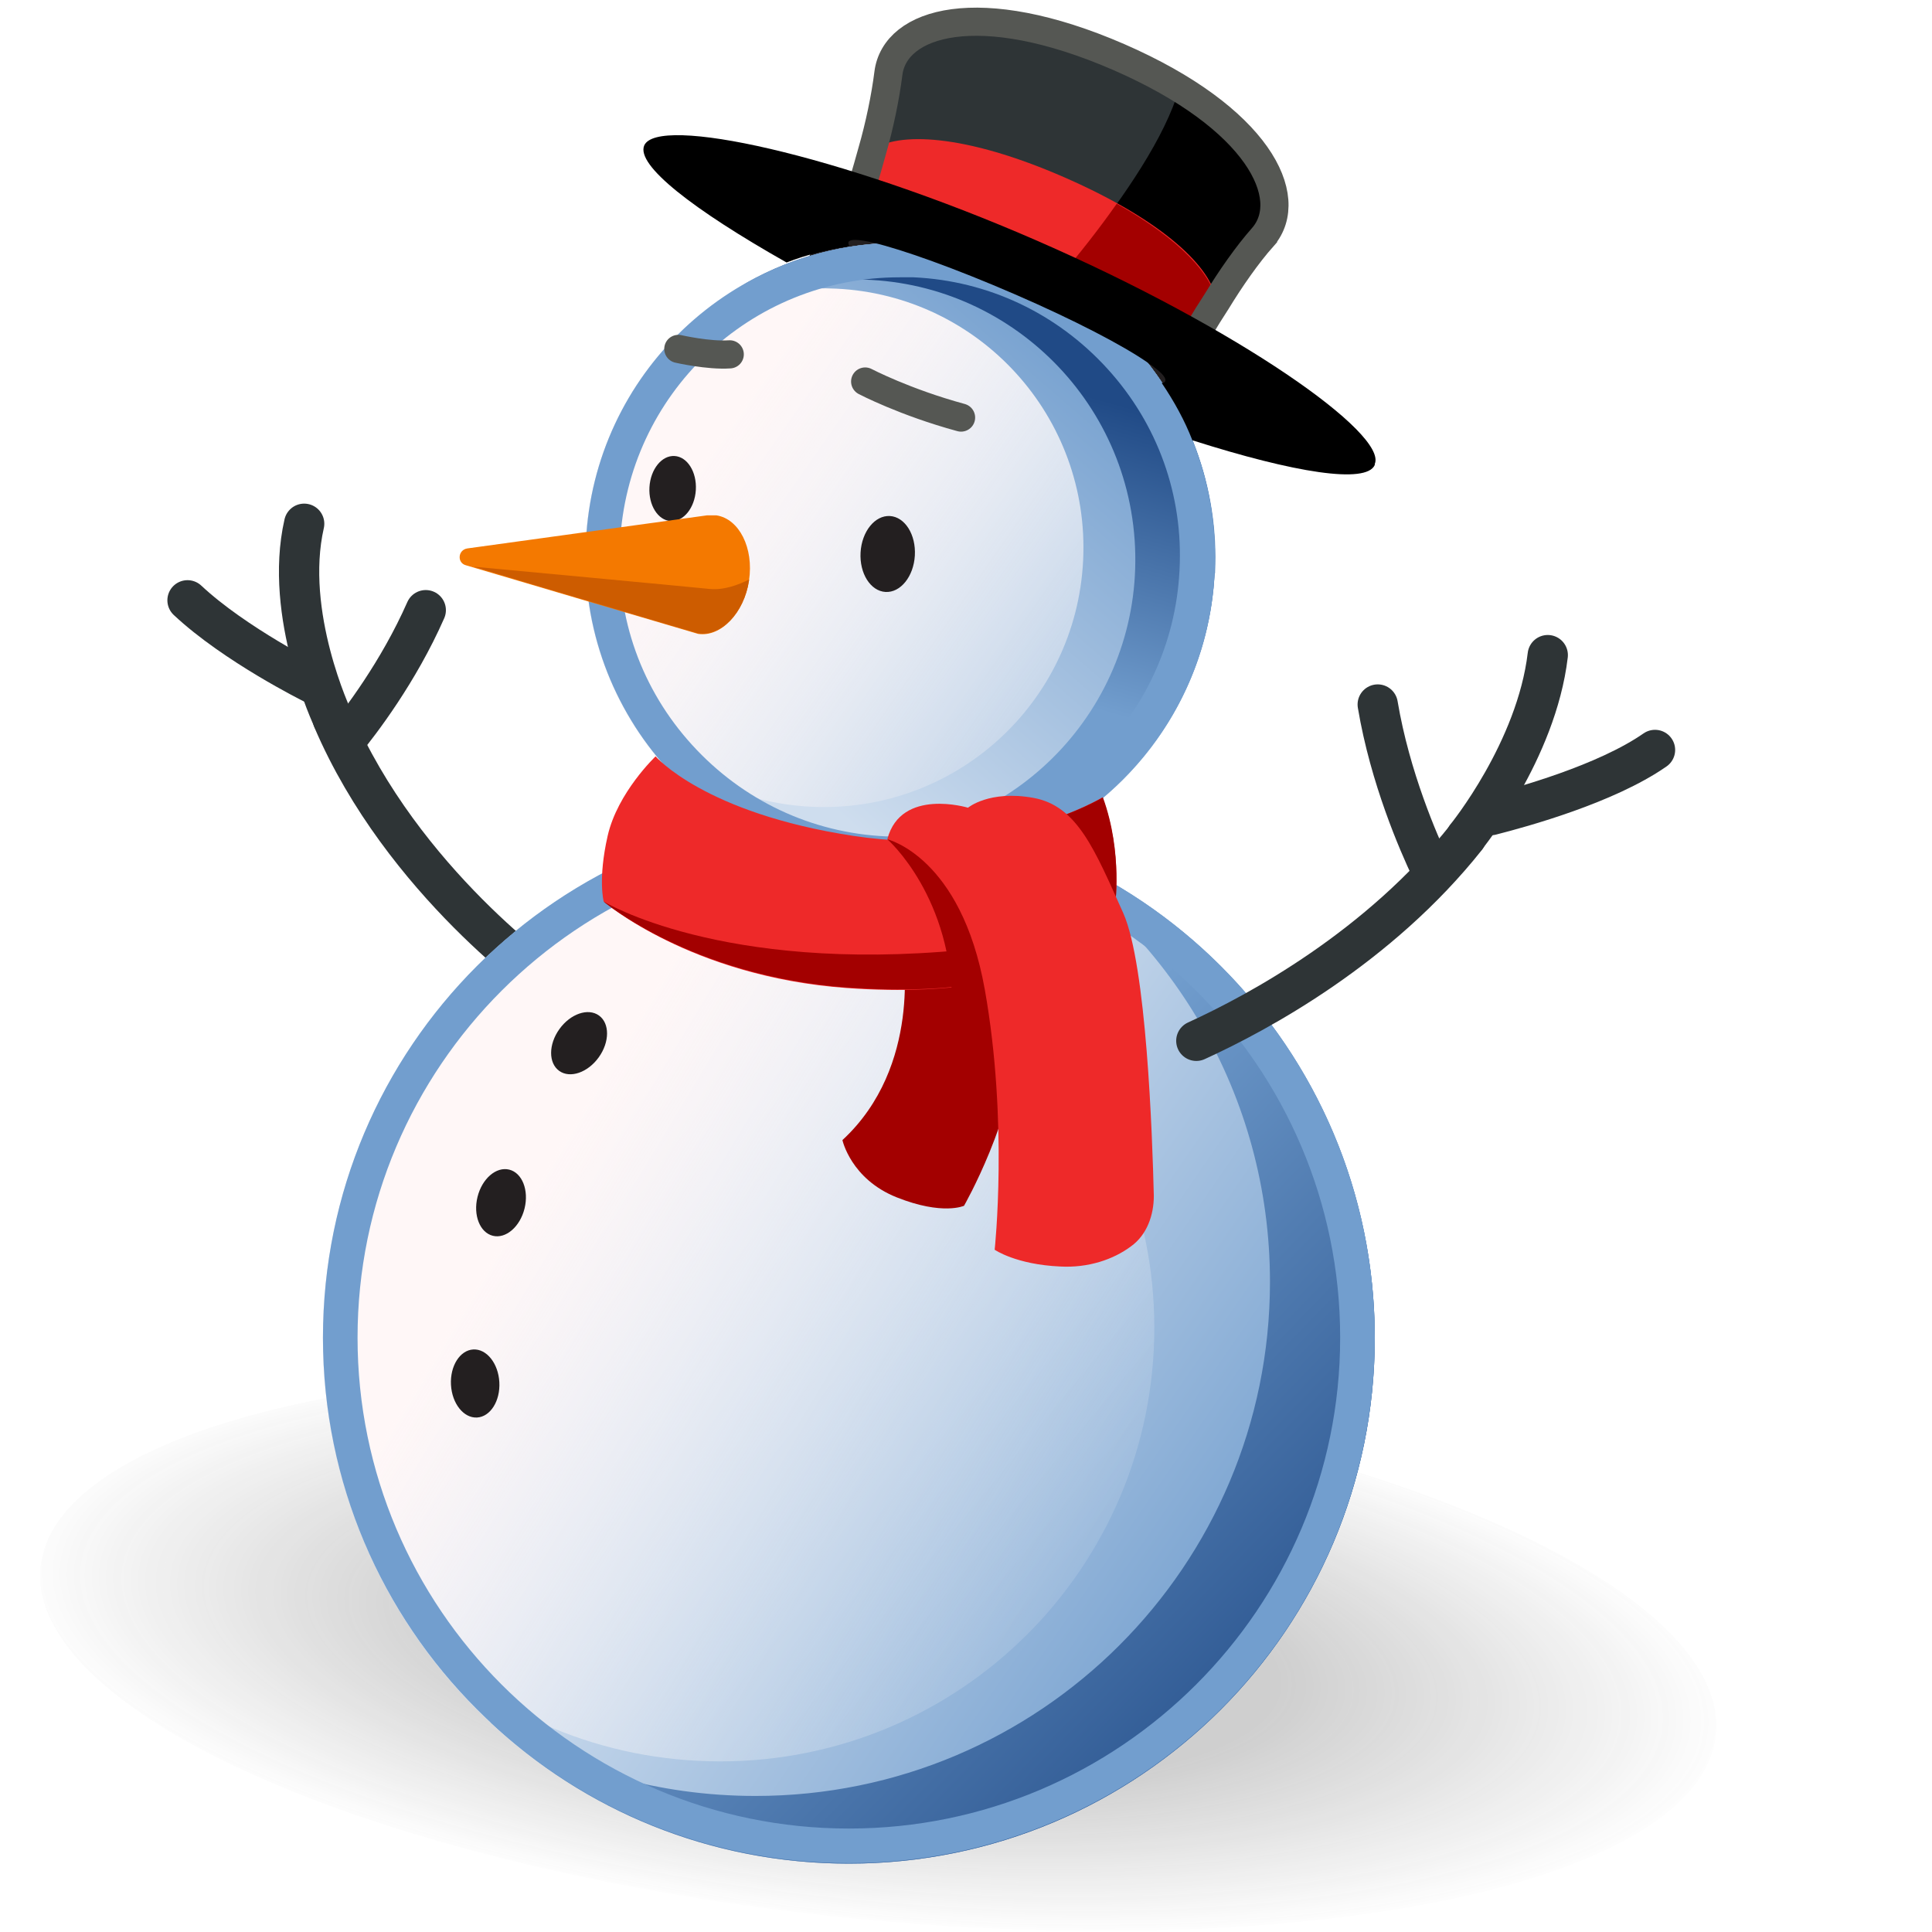 <?xml version="1.0" encoding="UTF-8" standalone="no"?>
<svg
   viewBox="0 0 48 48"
   version="1.1"
   id="svg42"
   sodipodi:docname="mpm_snow.svg"
   inkscape:version="1.3.2 (091e20e, 2023-11-25, custom)"
   xmlns:inkscape="http://www.inkscape.org/namespaces/inkscape"
   xmlns:sodipodi="http://sodipodi.sourceforge.net/DTD/sodipodi-0.dtd"
   xmlns:xlink="http://www.w3.org/1999/xlink"
   xmlns="http://www.w3.org/2000/svg"
   xmlns:svg="http://www.w3.org/2000/svg">
  <sodipodi:namedview
     id="namedview42"
     pagecolor="#ffffff"
     bordercolor="#666666"
     borderopacity="1.0"
     inkscape:showpageshadow="2"
     inkscape:pageopacity="0.0"
     inkscape:pagecheckerboard="0"
     inkscape:deskcolor="#d1d1d1"
     showgrid="false"
     inkscape:zoom="16.2929"
     inkscape:cx="23.9982"
     inkscape:cy="23.9982"
     inkscape:current-layer="svg42" />
  <defs
     id="defs8">
    <radialGradient
       id="radial-gradient"
       cx="163.89"
       cy="-47.04"
       fx="163.89"
       fy="-47.04"
       r="8.81"
       gradientTransform="matrix(-0.286,2.383,-0.996,-0.681,23.36,-384.81)"
       gradientUnits="userSpaceOnUse">
      <stop
         offset=".47"
         stop-color="#2c2c2c"
         stop-opacity=".5"
         id="stop1" />
      <stop
         offset=".99"
         stop-color="#2c2c2c"
         stop-opacity="0"
         id="stop2" />
    </radialGradient>
    <linearGradient
       id="linear-gradient"
       x1="18.49"
       y1="27.09"
       x2="35.48"
       y2="41.05"
       gradientTransform="matrix(1, 0, 0, 1, 0, 0)"
       gradientUnits="userSpaceOnUse">
      <stop
         offset="0"
         stop-color="#ceddee"
         id="stop3" />
      <stop
         offset=".99"
         stop-color="#729ece"
         id="stop4" />
    </linearGradient>
    <linearGradient
       id="linear-gradient-2"
       x1="29.55"
       y1="34.84"
       x2="17.39"
       y2="27.52"
       gradientTransform="matrix(1, 0, 0, 1, 0, 0)"
       gradientUnits="userSpaceOnUse">
      <stop
         offset="0"
         stop-color="#fff"
         stop-opacity="0"
         id="stop5" />
      <stop
         offset="1"
         stop-color="#fff7f7"
         id="stop6" />
    </linearGradient>
    <linearGradient
       id="linear-gradient-3"
       x1="21.79"
       y1="30.02"
       x2="32.01"
       y2="37.06"
       xlink:href="#linear-gradient" />
    <linearGradient
       id="linear-gradient-4"
       x1="23.02"
       y1="30.75"
       x2="33.11"
       y2="40.55"
       gradientTransform="matrix(1, 0, 0, 1, 0, 0)"
       gradientUnits="userSpaceOnUse">
      <stop
         offset="0"
         stop-color="#729ece"
         id="stop7" />
      <stop
         offset=".99"
         stop-color="#204a86"
         id="stop8" />
    </linearGradient>
    <linearGradient
       id="linear-gradient-5"
       x1="22.56"
       y1="14.02"
       x2="33.33"
       y2="21.48"
       xlink:href="#linear-gradient" />
    <linearGradient
       id="linear-gradient-6"
       x1="32.32"
       y1="20.83"
       x2="20.85"
       y2="12.82"
       xlink:href="#linear-gradient-2" />
    <linearGradient
       id="linear-gradient-7"
       x1="21.38"
       y1="18.95"
       x2="28.51"
       y2="10.75"
       xlink:href="#linear-gradient" />
    <linearGradient
       id="linear-gradient-8"
       x1="24.42"
       y1="17.3"
       x2="26.11"
       y2="11.39"
       xlink:href="#linear-gradient-4" />
    <linearGradient
       inkscape:collect="always"
       xlink:href="#linear-gradient"
       id="linearGradient42"
       gradientUnits="userSpaceOnUse"
       x1="18.49"
       y1="27.09"
       x2="35.48"
       y2="41.05" />
    <linearGradient
       inkscape:collect="always"
       xlink:href="#linear-gradient-2"
       id="linearGradient43"
       gradientUnits="userSpaceOnUse"
       x1="29.55"
       y1="34.84"
       x2="17.39"
       y2="27.52" />
    <linearGradient
       inkscape:collect="always"
       xlink:href="#linear-gradient-4"
       id="linearGradient44"
       gradientUnits="userSpaceOnUse"
       x1="23.02"
       y1="30.75"
       x2="33.11"
       y2="40.55" />
  </defs>
  <g
     id="shadow"
     style="opacity:0.45;isolation:isolate;mix-blend-mode:multiply;stroke-width:1.15"
     transform="matrix(1,0,0,0.757,-1.412,12.28)">
    <ellipse
       cx="23.23"
       cy="37.96"
       rx="8.79"
       ry="21"
       transform="rotate(-81.81,23.228,37.956)"
       style="fill:url(#radial-gradient);stroke-width:1.15"
       id="ellipse8" />
  </g>
  <g
     id="ART"
     transform="matrix(1.228,0,0,1.227,-7.707,-5)"
     style="isolation:isolate;stroke-width:0.815">
    <g
       id="g41"
       style="stroke-width:0.815">
      <g
         id="g11"
         style="stroke-width:0.815">
        <path
           d="m 17.42,24.02 c 0,0 -3,-2.08 -4.41,-5.38"
           style="fill:none;stroke:#2e3436;stroke-width:0.815;stroke-linecap:round;stroke-linejoin:round"
           id="path8" />
        <path
           d="m 13.24,19.09 c 0.32,-0.39 1.1,-1.41 1.65,-2.66"
           style="fill:none;stroke:#2e3436;stroke-width:0.815;stroke-linecap:round;stroke-linejoin:round"
           id="path9" />
        <path
           d="m 10.07,16.23 c 0.96,0.9 2.53,1.68 2.53,1.68"
           style="fill:none;stroke:#2e3436;stroke-width:0.815;stroke-linecap:round;stroke-linejoin:round"
           id="path10" />
        <path
           d="m 13.01,18.63 c 0,0 -1,-2.11 -0.58,-3.95"
           style="fill:none;stroke:#2e3436;stroke-width:0.815;stroke-linecap:round;stroke-linejoin:round"
           id="path11" />
      </g>
      <path
         d="m 30.01,11.71 c 0,0 0.95,-1.83 1.81,-2.85 C 32.5,8.06 31.73,6.45 28.9,5.22 26.07,3.99 24.37,4.52 24.25,5.56 24.09,6.89 23.4,8.83 23.4,8.83"
         style="fill:#2e3436;stroke-width:0.815"
         id="path12" />
      <path
         d="m 23.92,7.13 c 0.15,-0.52 0.27,-1.1 0.33,-1.58 0.13,-1.04 1.83,-1.57 4.66,-0.34 2.83,1.23 3.6,2.84 2.92,3.65 -0.31,0.37 -0.65,0.85 -0.93,1.31"
         style="fill:#2e3436;stroke-width:0.815"
         id="path13" />
      <path
         d="m 31.83,8.87 c -0.32,0.36 -0.66,0.85 -0.94,1.31 L 28.25,9.03 C 29,8.08 29.86,6.84 30.13,5.87 c 1.81,1.1 2.27,2.33 1.7,3.01 z"
         id="path14"
         style="stroke-width:0.815" />
      <path
         d="m 30.89,10.17 c -0.23,0.38 -0.45,0.73 -0.59,1 -0.13,0.16 -0.25,0.33 -0.36,0.5 L 23.46,8.84 c 0.05,-0.19 0.09,-0.39 0.12,-0.6 0.1,-0.29 0.22,-0.69 0.33,-1.12 0.52,-0.38 1.88,-0.34 3.91,0.55 2.03,0.89 2.99,1.85 3.06,2.49 z"
         style="fill:#ee2929;stroke-width:0.815"
         id="path15" />
      <path
         d="m 30.89,10.18 c -0.24,0.37 -0.45,0.72 -0.59,1 -0.13,0.16 -0.26,0.33 -0.36,0.5 l -2.88,-1.26 c 0.22,-0.23 1.06,-1.15 1.81,-2.22 1.31,0.74 1.95,1.47 2.01,1.99 z"
         style="fill:#a30000;stroke-width:0.815"
         id="path16" />
      <path
         d="m 31.83,8.87 c -0.32,0.36 -0.66,0.85 -0.94,1.31 -0.24,0.37 -0.45,0.72 -0.59,1 -0.13,0.16 -0.26,0.33 -0.36,0.5 L 23.46,8.85 c 0.05,-0.19 0.09,-0.39 0.12,-0.6 0.11,-0.29 0.22,-0.68 0.34,-1.11 0.15,-0.52 0.27,-1.1 0.33,-1.58 0.13,-1.04 1.83,-1.56 4.66,-0.33 2.82,1.23 3.6,2.84 2.92,3.64 z"
         style="fill:none;stroke:#555753;stroke-width:0.57px;stroke-miterlimit:10"
         id="path17" />
      <ellipse
         cx="26.48"
         cy="10.8"
         rx="1.81"
         ry="4.12"
         transform="rotate(-67.89,26.478,10.807)"
         style="fill:#231f20;stroke-width:0.815"
         id="ellipse17" />
      <circle
         cx="23.45"
         cy="31.17"
         r="10.64"
         style="fill:url(#linearGradient42);stroke-width:0.815"
         id="circle17" />
      <circle
         cx="23.45"
         cy="31.17"
         r="10.64"
         style="fill:url(#linearGradient43);stroke-width:0.815"
         id="circle18" />
      <path
         d="m 34.09,31.17 c 0,5.87 -4.76,10.64 -10.64,10.64 -3.62,0 -6.82,-1.81 -8.74,-4.58 1.58,1.56 3.74,2.51 6.14,2.51 4.85,0 8.78,-3.93 8.78,-8.78 0,-4.85 -3.93,-8.78 -8.78,-8.78 -1.9,0 -3.65,0.6 -5.08,1.62 1.94,-2.02 4.66,-3.28 7.68,-3.28 5.88,0 10.64,4.77 10.64,10.65 z"
         style="fill:url(#linear-gradient-3);stroke-width:0.815"
         id="path18" />
      <path
         d="m 34.09,31.17 c 0,5.87 -4.76,10.64 -10.64,10.64 -2.81,0 -5.36,-1.08 -7.26,-2.87 1.57,0.96 3.4,1.5 5.37,1.5 5.75,0 10.41,-4.66 10.41,-10.41 0,-3.79 -2.03,-7.11 -5.06,-8.93 4.18,1.43 7.18,5.4 7.18,10.07 z"
         style="fill:url(#linearGradient44);stroke-width:0.815"
         id="path19" />
      <path
         d="m 23.45,21.22 c 5.48,0 9.94,4.46 9.94,9.94 0,5.48 -4.46,9.94 -9.94,9.94 -5.48,0 -9.94,-4.46 -9.94,-9.94 0,-5.48 4.46,-9.94 9.94,-9.94 m 0,-0.7 c -5.88,0 -10.64,4.76 -10.64,10.64 0,5.88 4.76,10.64 10.64,10.64 5.88,0 10.64,-4.76 10.64,-10.64 0,-5.88 -4.76,-10.64 -10.64,-10.64 z"
         style="fill:#729ece;stroke-width:0.815"
         id="path20" />
      <circle
         cx="24.49"
         cy="15.36"
         r="6.37"
         style="fill:url(#linear-gradient-5);stroke-width:0.815"
         id="circle20" />
      <circle
         cx="24.49"
         cy="15.36"
         r="6.37"
         style="fill:url(#linear-gradient-6);stroke-width:0.815"
         id="circle21" />
      <path
         d="m 30.85,15.67 c -0.17,3.51 -3.16,6.22 -6.67,6.05 -2.16,-0.11 -4.02,-1.28 -5.09,-2.99 0.9,0.98 2.16,1.61 3.6,1.68 2.9,0.14 5.36,-2.09 5.5,-4.99 0.14,-2.9 -2.09,-5.36 -4.99,-5.5 -1.14,-0.06 -2.2,0.25 -3.08,0.82 1.22,-1.15 2.88,-1.82 4.69,-1.73 3.51,0.17 6.22,3.16 6.05,6.68 z"
         style="fill:url(#linear-gradient-7);stroke-width:0.815"
         id="path21" />
      <path
         d="m 30.85,15.67 c -0.18,3.51 -3.16,6.22 -6.68,6.05 -1.64,-0.08 -3.11,-0.78 -4.18,-1.86 -0.06,-0.08 -0.13,-0.16 -0.19,-0.24 1.06,0.96 2.48,1.51 4.03,1.44 3.13,-0.14 5.55,-2.78 5.41,-5.91 C 29.1,12.02 26.45,9.6 23.33,9.74 22.1,9.79 20.99,10.23 20.1,10.93 20.47,10.5 20.9,10.12 21.37,9.81 22.38,9.23 23.56,8.94 24.8,9 c 3.51,0.17 6.22,3.16 6.05,6.67 z"
         style="fill:url(#linear-gradient-8);stroke-width:0.815"
         id="path22" />
      <path
         d="m 24.48,8.99 v 0.7 c 0.09,0 0.19,0 0.28,0 1.51,0.07 2.9,0.73 3.92,1.85 1.02,1.12 1.54,2.57 1.46,4.08 -0.15,3.02 -2.63,5.39 -5.66,5.39 -0.09,0 -0.19,0 -0.28,0 -1.51,-0.07 -2.9,-0.73 -3.92,-1.85 -1.02,-1.12 -1.54,-2.57 -1.46,-4.08 0.15,-3.02 2.63,-5.39 5.66,-5.39 v -0.7 m 0,0 c -3.37,0 -6.19,2.65 -6.35,6.06 -0.17,3.51 2.54,6.5 6.05,6.67 0.11,0 0.21,0 0.32,0 3.37,0 6.19,-2.65 6.35,-6.06 0.17,-3.51 -2.54,-6.5 -6.05,-6.67 -0.11,0 -0.21,0 -0.32,0 z"
         style="fill:#729ece;stroke-width:0.815"
         id="path23" />
      <ellipse
         cx="19.88"
         cy="13.97"
         rx="0.66"
         ry="0.47"
         transform="rotate(-86.66,19.881,13.966)"
         style="fill:#231f20;stroke-width:0.815"
         id="ellipse23" />
      <ellipse
         cx="17.99"
         cy="25.2"
         rx="0.69"
         ry="0.49"
         transform="rotate(-54.37,17.989,25.197)"
         style="fill:#231f20;stroke-width:0.815"
         id="ellipse24" />
      <ellipse
         cx="16.41"
         cy="28.43"
         rx="0.69"
         ry="0.49"
         transform="rotate(-76.14,16.41,28.427)"
         style="fill:#231f20;stroke-width:0.815"
         id="ellipse25" />
      <ellipse
         cx="15.89"
         cy="32.09"
         rx="0.49"
         ry="0.69"
         transform="rotate(-3.15,15.86,32.101)"
         style="fill:#231f20;stroke-width:0.815"
         id="ellipse26" />
      <ellipse
         cx="24.23"
         cy="15.3"
         rx="0.77"
         ry="0.55"
         transform="rotate(-86.66,24.229,15.293)"
         style="fill:#231f20;stroke-width:0.815"
         id="ellipse27" />
      <path
         d="m 21.43,15.83 c -0.1,0.66 -0.57,1.15 -1.03,1.08 -0.01,0 -4.7,-1.39 -4.7,-1.39 -0.18,-0.05 -0.16,-0.31 0.03,-0.34 l 4.85,-0.67 h 0.01 c 0.06,0 0.12,0 0.18,0 0.46,0.07 0.76,0.66 0.66,1.32 z"
         style="fill:#f47900;stroke-width:0.815"
         id="path27" />
      <path
         d="m 24.54,23.34 c 0,0 0.4,2.32 -1.22,3.82 0,0 0.17,0.79 1.1,1.16 0.93,0.37 1.36,0.17 1.36,0.17 0,0 1.02,-1.78 1.1,-3.42 0.08,-1.64 -0.62,-2.35 -0.62,-2.35 l -1.73,0.62 z"
         style="fill:#a30000;stroke-width:0.815"
         id="path28" />
      <path
         d="m 19.54,19.39 c 0,0 -0.77,0.73 -0.97,1.61 -0.2,0.88 -0.08,1.33 -0.08,1.33 0,0 1.76,1.52 4.91,1.75 4.68,0.34 5.43,-1.61 5.43,-1.61 0,0 0.17,-1.11 -0.25,-2.25 0,0 -2.02,1.24 -5.04,0.78 -3.02,-0.46 -4,-1.61 -4,-1.61 z"
         style="fill:#ee2929;stroke-width:0.815"
         id="path29" />
      <path
         d="m 25.76,23.31 -0.13,0.74 c -0.62,0.07 -1.36,0.08 -2.23,0.02 -2.95,-0.22 -4.68,-1.56 -4.89,-1.72 l -0.02,-0.02 c 0,0 2.37,1.45 7.27,0.98 z"
         style="fill:#a30000;stroke-width:0.815"
         id="path30" />
      <path
         d="m 24.23,21.07 c 0,0 1.34,1.17 1.31,3.46 l 1.73,-0.1 -0.46,-2.02 -1.75,-1.42 z"
         style="fill:#a30000;stroke-width:0.815"
         id="path31" />
      <path
         d="m 28.83,22.46 c 0,0 -0.28,0.74 -1.61,1.23 l -0.19,-2.86 c 0.99,-0.26 1.56,-0.61 1.56,-0.61 0.41,1.13 0.24,2.24 0.24,2.24 z"
         style="fill:#a30000;stroke-width:0.815"
         id="path32" />
      <path
         d="m 30.48,25.15 c 1.27,-0.58 3.7,-1.9 5.46,-4.12"
         style="fill:none;stroke:#2e3436;stroke-width:0.815;stroke-linecap:round;stroke-linejoin:round"
         id="path33" />
      <path
         d="M 35.22,21.66 C 34.98,21.15 34.4,19.83 34.15,18.34"
         style="fill:none;stroke:#2e3436;stroke-width:0.815;stroke-linecap:round;stroke-linejoin:round"
         id="path34" />
      <path
         d="m 39.76,19.26 c -0.99,0.69 -2.69,1.16 -3.32,1.32"
         style="fill:none;stroke:#2e3436;stroke-width:0.815;stroke-linecap:round;stroke-linejoin:round"
         id="path35" />
      <path
         d="m 35.94,21.02 c 0,0 1.42,-1.74 1.65,-3.68"
         style="fill:none;stroke:#2e3436;stroke-width:0.815;stroke-linecap:round;stroke-linejoin:round"
         id="path36" />
      <path
         d="m 24.23,21.07 c 0,0 1.49,0.35 1.97,3.04 0.48,2.69 0.2,5.27 0.2,5.27 0,0 0.43,0.3 1.33,0.34 0.56,0.03 1.07,-0.14 1.43,-0.41 0.32,-0.23 0.46,-0.63 0.46,-1.02 -0.03,-1.24 -0.15,-4.68 -0.62,-5.73 -0.58,-1.29 -0.93,-2.17 -1.82,-2.33 -0.89,-0.16 -1.32,0.2 -1.32,0.2 0,0 -1.35,-0.41 -1.63,0.63 z"
         style="fill:#ee2929;stroke-width:0.815"
         id="path37" />
      <path
         d="m 34.09,13.49 c -0.17,0.39 -1.62,0.16 -3.69,-0.5 -0.16,-0.41 -0.37,-0.79 -0.62,-1.16 0.04,0 0.07,-0.02 0.07,-0.04 0.03,-0.07 -0.1,-0.2 -0.35,-0.37 C 29,11.07 28,10.55 26.8,10.03 25.6,9.51 24.54,9.13 23.95,8.99 23.65,8.92 23.47,8.91 23.44,8.98 c 0,0.02 0,0.05 0.02,0.08 C 23.02,9.13 22.6,9.23 22.19,9.39 20.3,8.32 19.14,7.42 19.31,7.02 c 0.27,-0.61 3.87,0.15 7.95,1.93 4.08,1.78 7.09,3.91 6.83,4.52 z"
         id="path38"
         style="stroke-width:0.815" />
      <path
         d="m 21.43,15.81 v 0.02 c -0.1,0.66 -0.57,1.14 -1.03,1.07 -0.01,0 -3.73,-1.1 -4.54,-1.35 0.44,0.04 4.28,0.4 4.77,0.45 0.3,0.03 0.6,-0.09 0.8,-0.19 z"
         style="fill:#cd5c00;stroke-width:0.815"
         id="path39" />
      <path
         d="m 20,11.14 c 0,0 0.61,0.14 1.04,0.11"
         style="fill:none;stroke:#555753;stroke-width:0.57px;stroke-linecap:round;stroke-linejoin:round"
         id="path40" />
      <path
         d="m 23.78,11.8 c 0,0 0.8,0.42 1.94,0.73"
         style="fill:none;stroke:#555753;stroke-width:0.57px;stroke-linecap:round;stroke-linejoin:round"
         id="path41" />
    </g>
  </g>
</svg>
